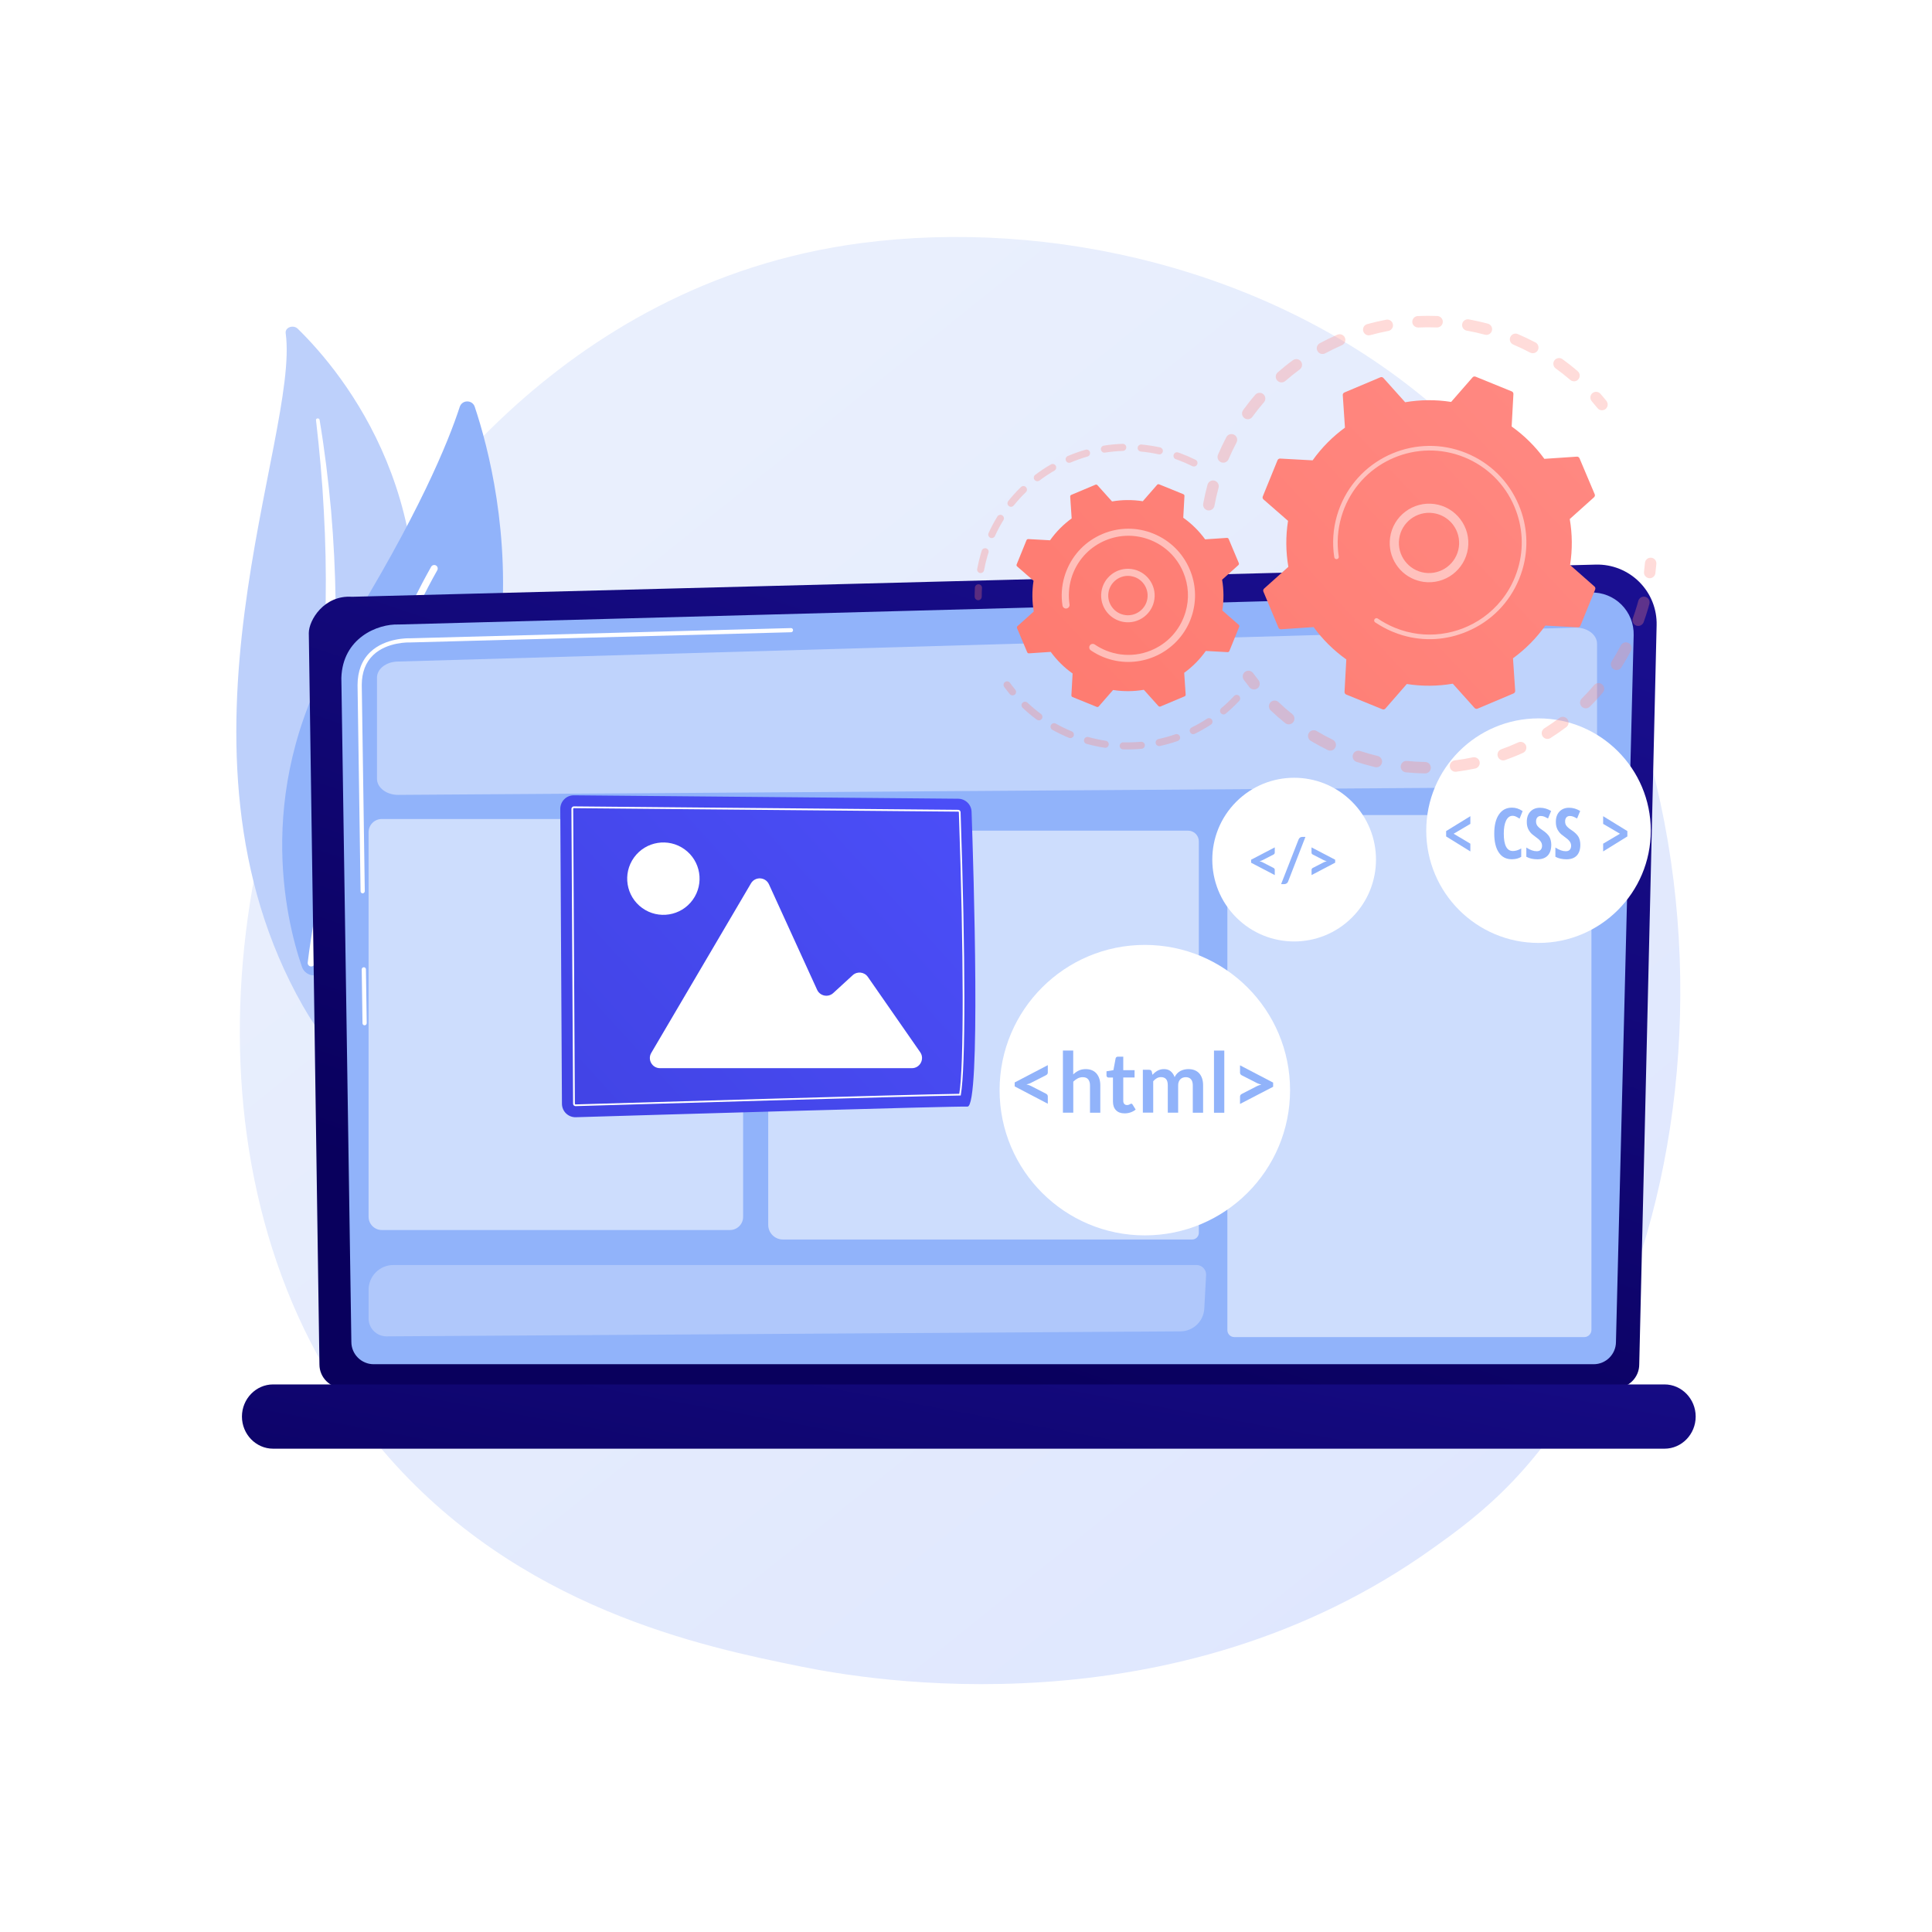 <?xml version="1.0" encoding="utf-8"?>
<!-- Generator: Adobe Illustrator 25.2.0, SVG Export Plug-In . SVG Version: 6.00 Build 0)  -->
<svg version="1.1" xmlns="http://www.w3.org/2000/svg" xmlns:xlink="http://www.w3.org/1999/xlink" x="0px" y="0px"
	 viewBox="0 0 3710 3710" style="enable-background:new 0 0 3710 3710;" xml:space="preserve">
<style type="text/css">
	.st0{fill:#FFFFFF;}
	.st1{fill:url(#SVGID_1_);}
	.st2{fill:#BDD0FB;}
	.st3{fill:#91B3FA;}
	.st4{fill:url(#SVGID_2_);}
	.st5{fill:url(#SVGID_3_);}
	.st6{opacity:0.42;fill:#FFFFFF;}
	.st7{opacity:0.55;fill:#FFFFFF;}
	.st8{opacity:0.28;fill:#FFFFFF;}
	.st9{fill:url(#SVGID_4_);}
	.st10{opacity:0.3;}
	.st11{fill:url(#SVGID_5_);}
	.st12{fill:url(#SVGID_6_);}
	.st13{fill:url(#SVGID_7_);}
	.st14{fill:url(#SVGID_8_);}
	.st15{fill:url(#SVGID_9_);}
	.st16{fill:url(#SVGID_10_);}
	.st17{opacity:0.5;fill:#FFFFFF;}
	.st18{fill:url(#SVGID_11_);}
	.st19{fill:url(#SVGID_12_);}
	.st20{fill:url(#SVGID_13_);}
	.st21{fill:url(#SVGID_14_);}
	.st22{fill:url(#SVGID_15_);}
</style>
<g id="Background">
	<g>
		<g>
			<rect class="st0" width="3710" height="3710"/>
		</g>
	</g>
</g>
<g id="Illustration">
	<g>
		<linearGradient id="SVGID_1_" gradientUnits="userSpaceOnUse" x1="3586.358" y1="4054.323" x2="1113.494" y2="983.182">
			<stop  offset="0" style="stop-color:#DAE3FE"/>
			<stop  offset="1" style="stop-color:#E9EFFD"/>
		</linearGradient>
		<path class="st1" d="M2906.1,2843.2c-56.8,59.8-110.5,98.4-153,128.8c-499.1,358.1-1089.7,253.7-1215.3,228.2
			c-185.4-37.6-543.6-110.4-802.7-415C343.2,2324.3,404.2,1598.3,708.2,1119c55.6-87.7,349.3-574.3,946.3-652.3
			c361.3-47.2,782.4,48,1087.4,303.5C3382.1,1306.5,3336.5,2390,2906.1,2843.2z"/>
		<g>
			<path class="st2" d="M548.6,639.9c-1.6-11.2,14.6-17.1,23.3-8.5c88.8,86.9,297.9,341.9,202.2,744.4
				C654,1880.8,760,2079.1,903,2207.4c0,0-206-73.3-321.1-275.2C299.5,1436.4,576.2,839.6,548.6,639.9z"/>
			<path class="st0" d="M606.8,806.6c6.7,58.1,12.1,116.2,15,174.4c3.3,58.2,4.5,116.3,3.6,174.4c-1.1,58.1-3.5,116.1-8.8,173.8
				c-4.9,57.8-12.7,115.2-20.8,172.9c-7.7,57.7-15.8,115.7-17.1,174.9c-1.3,59,5.5,119.3,24.8,177c4.8,14.4,10,28.8,16,42.7
				c5.8,14.1,12.3,28,19,41.8c13.7,27.5,29.5,54.4,47.5,80.1c36.2,51.4,81.2,98.3,131.8,139.1c5.3,4.3,13.6,4.1,18.4-0.4
				c4.7-4.4,4.4-11.4-0.6-15.7l0,0c-12-10.2-23.8-20.5-35.1-31.3c-5.7-5.3-11.2-10.8-16.8-16.2c-5.3-5.6-10.9-11-16.1-16.7
				c-21-22.5-40.2-46.3-57.3-71.1c-34.4-49.4-60.7-103.4-79.2-158.5c-8.9-27.6-15.5-55.8-19.5-84.1c-4-28.4-5.6-57-5.2-85.7
				c0.7-57.4,8.2-115,15.4-172.7c7.1-57.8,13.8-115.9,17.7-174.2c2-29.1,3.5-58.3,4.3-87.5c0.5-14.6,0.7-29.2,0.9-43.8
				c0.1-14.6,0-29.2-0.2-43.8c-0.8-58.5-3.7-116.9-8.7-175.3c-5.3-58.3-12.4-116.6-22.1-174.6c-0.3-1.7-2-2.8-4-2.6
				C607.9,803.6,606.6,805,606.8,806.6z"/>
		</g>
		<g>
			<g>
				<path class="st3" d="M618.8,1867c-13,11.4-33.3,5.9-39-10.4c-31-90-95.8-352.5,77.8-631.6c146.6-235.7,203.7-377.5,225.2-443.6
					c4.5-14,24.3-14.1,28.9-0.1C963.1,935.1,1088.2,1453.9,618.8,1867z"/>
				<path class="st0" d="M598.2,1855.9c-0.4,0-0.9,0-1.3,0c-3.7-0.4-6.4-3.7-6-7.4c0.5-4.2,47.9-423.2,237-760.1
					c1.8-3.2,5.9-4.4,9.2-2.6c3.2,1.8,4.4,5.9,2.6,9.2c-187.7,334.5-234.9,750.8-235.3,755C604,1853.1,601.4,1855.6,598.2,1855.9z"
					/>
			</g>
		</g>
		<g>
			<linearGradient id="SVGID_2_" gradientUnits="userSpaceOnUse" x1="1657.346" y1="2557.356" x2="2234.564" y2="825.697">
				<stop  offset="0" style="stop-color:#09005D"/>
				<stop  offset="1" style="stop-color:#1A0F91"/>
			</linearGradient>
			<path class="st4" d="M3147.8,2620.2c0,24.8-20.3,45.2-45.2,45.2h-2444c-24.9,0-45.2-20.3-45.2-45.2L593,1215.7
				c0-24.8,29.3-73.3,82.9-69.7l2388.5-61.8c31.2-0.8,61.3,11.2,83.4,33.2c22.1,22,34.2,52.1,33.4,83.3L3147.8,2620.2z"/>
			<path class="st3" d="M3103.1,2576.9c0,23.5-19.2,42.8-42.8,42.8H717.5c-23.5,0-42.8-19.2-42.8-42.8l-19.2-1275
				c2.3-76.7,69.5-104.3,110.3-102.7l2289.3-61.4c21.9-0.6,43.1,7.8,58.6,23.3c15.5,15.5,24,36.7,23.4,58.6L3103.1,2576.9z"/>
			<g>
				<path class="st0" d="M700.1,1968.9c-2.2,0-4-1.8-4-4l-1.5-103.4c0-2.2,1.7-4.1,4-4.1c2.2-0.1,4.1,1.7,4.1,4l1.5,103.4
					C704.1,1967,702.4,1968.9,700.1,1968.9C700.1,1968.9,700.1,1968.9,700.1,1968.9z"/>
				<path class="st0" d="M696.4,1715.5c-2.2,0-4-1.8-4-4l-5.8-396c0.1-26.6,8.3-47.9,24.4-63.3c29.2-28,74.8-26.6,76.8-26.5
					l731-19.6c2.2-0.2,4.1,1.7,4.1,3.9c0.1,2.2-1.7,4.1-3.9,4.1l-731.2,19.6c-2.1-0.1-44.4-1.4-71.2,24.3
					c-14.4,13.8-21.8,33.1-21.9,57.4l5.8,395.9C700.4,1713.6,698.6,1715.5,696.4,1715.5C696.4,1715.5,696.4,1715.5,696.4,1715.5z"/>
			</g>
			<linearGradient id="SVGID_3_" gradientUnits="userSpaceOnUse" x1="1755.403" y1="3294.489" x2="1967.445" y2="2135.091">
				<stop  offset="0" style="stop-color:#09005D"/>
				<stop  offset="1" style="stop-color:#1A0F91"/>
			</linearGradient>
			<path class="st5" d="M3196.4,2781.9h-2672c-32.9,0-59.8-27.8-59.8-61.7l0,0c0-33.9,26.9-61.7,59.8-61.7h2672
				c32.9,0,59.8,27.8,59.8,61.7l0,0C3256.2,2754.2,3229.3,2781.9,3196.4,2781.9z"/>
		</g>
		<g>
			<path class="st6" d="M3026.6,1511.1l-2261.8,15.3c-22.5,0.2-40.9-13.8-40.9-31v-194c0-16.7,17.2-30.3,39-31l2261.8-65.2
				c23-0.7,42.1,13.4,42.1,31v243.9C3066.8,1497.1,3048.9,1511,3026.6,1511.1z"/>
			<path class="st7" d="M2289.4,2380.2h-786c-15.6,0-28.2-12.6-28.2-28.2v-728.7c0-15.6,12.6-28.2,28.2-28.2h778.1
				c11.4,0,20.6,9.2,20.6,20.6v751.9C2302,2374.5,2296.3,2380.2,2289.4,2380.2z"/>
			<path class="st8" d="M2312.6,2512.8c-1.3,24.5-21.4,43.7-45.9,43.8l-1524.8,9.6c-18.9-0.2-34.1-15.5-34.1-34.4v-55
				c0-26.3,21.3-47.6,47.6-47.6h1542.3c10.1,0,18.4,8.2,18.4,18.4L2312.6,2512.8z"/>
			<path class="st7" d="M1401.7,2362H733.2c-14,0-25.4-11.4-25.4-25.4v-738.5c0-14,11.4-25.4,25.4-25.4h668.4
				c14,0,25.4,11.4,25.4,25.4v738.5C1427.1,2350.7,1415.7,2362,1401.7,2362z"/>
			<path class="st7" d="M3042.3,2567.6h-672c-7.4,0-13.4-6-13.4-13.4v-948.7c0-22.3,18.1-40.4,40.4-40.4H3046c5.5,0,10,4.5,10,10
				v978.9C3055.9,2561.4,3049.8,2567.6,3042.3,2567.6z"/>
		</g>
		<g>
			<g>
				<g>
					<linearGradient id="SVGID_4_" gradientUnits="userSpaceOnUse" x1="2104.007" y1="1255.146" x2="1002.453" y2="2255.64">
						<stop  offset="0" style="stop-color:#4F52FF"/>
						<stop  offset="1" style="stop-color:#4042E2"/>
					</linearGradient>
					<path class="st9" d="M1840.1,1533.8l-738-6.6c-14.5-0.1-26.2,11.6-26.2,26.1l3.2,566.3c0.1,14.6,12.1,26.2,26.7,25.8
						c133.4-4,725.8-21.5,752-20.4c25.8,1.1,11.8-453.8,7.9-566.1C1865.3,1545,1854,1534,1840.1,1533.8z"/>
					<path class="st0" d="M1105.2,2124.1c-2.6,0-4.7-2.1-4.7-4.6l-3.2-566.3c0-1.3,0.5-2.4,1.4-3.3c0.9-0.9,2-1.4,3.3-1.4l738,6.6
						c2.5,0,4.5,2,4.6,4.5c9.5,277.5,9.7,490.5,0.5,542.7l-0.2,1.4l-1.4,0C1745.2,2105.1,1211.3,2120.9,1105.2,2124.1l0.1,0
						L1105.2,2124.1z M1102,1551.9c-0.4,0-0.7,0.1-0.9,0.4c-0.3,0.3-0.4,0.5-0.4,0.9l3.2,566.3c0,0.7,0.6,1.3,1.3,1.3l0.1,1.7l0-1.7
						c105.5-3.1,635-18.9,736.8-20.4c9-54.2,8.7-265.7-0.8-540.6c0-0.7-0.6-1.2-1.3-1.2L1102,1551.9z"/>
				</g>
				<path class="st0" d="M1751.1,2051.2h-483.7c-15.1,0-24.4-16.4-16.8-29.3l191.5-325.6c8-13.6,28-12.5,34.5,1.8l92.5,202.6
					c5.5,12,21.1,15.2,30.9,6.3l37.4-34.3c8.7-8,22.4-6.4,29.1,3.2l100.6,144.7C1776,2033.5,1766.8,2051.2,1751.1,2051.2z"/>
				
					<ellipse transform="matrix(0.585 -0.811 0.811 0.585 -839.095 1733.805)" class="st0" cx="1273.9" cy="1686.5" rx="69.5" ry="69.5"/>
			</g>
		</g>
		<g>
			<circle class="st0" cx="2198.4" cy="2093.4" r="278.9"/>
			<g>
				<path class="st3" d="M1948.5,2078.6l63.6-33.2v14.1c0,1.1-0.3,2.1-0.8,2.9c-0.5,0.9-1.4,1.6-2.7,2.3l-29.2,14.9
					c-1.2,0.6-2.5,1.2-3.9,1.6c-1.4,0.5-2.8,0.9-4.4,1.2c1.6,0.4,3,0.8,4.4,1.2c1.4,0.5,2.7,1,3.9,1.6l29.2,15
					c1.2,0.6,2.1,1.4,2.7,2.3c0.5,0.9,0.8,1.9,0.8,2.9v14.1l-63.6-33.3V2078.6z"/>
				<path class="st3" d="M2041.1,2136.7v-119.4h19.8v45.9c3.2-3.1,6.7-5.5,10.6-7.4c3.9-1.9,8.4-2.8,13.6-2.8c4.5,0,8.5,0.8,12,2.3
					c3.5,1.5,6.4,3.7,8.7,6.4c2.3,2.8,4.1,6.1,5.3,9.9c1.2,3.8,1.8,8,1.8,12.7v52.5h-19.8v-52.5c0-5-1.2-8.9-3.5-11.7
					c-2.3-2.8-5.8-4.1-10.5-4.1c-3.4,0-6.6,0.8-9.6,2.3c-3,1.6-5.8,3.7-8.5,6.3v59.6H2041.1z"/>
				<path class="st3" d="M2159.5,2138c-7.1,0-12.6-2-16.5-6.1c-3.9-4-5.8-9.6-5.8-16.7v-46h-8.4c-1.1,0-2-0.3-2.8-1
					c-0.8-0.7-1.2-1.7-1.2-3.1v-7.9l13.3-2.2l4.2-22.5c0.2-1.1,0.7-1.9,1.5-2.5c0.8-0.6,1.8-0.9,2.9-0.9h10.3v25.9h21.7v14.1h-21.7
					v44.7c0,2.6,0.6,4.6,1.9,6s3,2.2,5.1,2.2c1.2,0,2.3-0.1,3.1-0.4c0.8-0.3,1.6-0.6,2.2-0.9c0.6-0.3,1.2-0.6,1.6-0.9
					c0.5-0.3,1-0.4,1.4-0.4c0.6,0,1.1,0.1,1.4,0.4c0.4,0.3,0.8,0.7,1.2,1.3l5.9,9.6c-2.9,2.4-6.2,4.2-10,5.5
					C2167.4,2137.4,2163.5,2138,2159.5,2138z"/>
				<path class="st3" d="M2194.6,2136.7v-82.4h12.1c2.6,0,4.3,1.2,5.1,3.6l1.3,6.1c1.4-1.6,3-3.1,4.5-4.4c1.6-1.3,3.3-2.5,5.1-3.5
					c1.8-1,3.7-1.7,5.8-2.3c2.1-0.6,4.3-0.8,6.8-0.8c5.2,0,9.5,1.4,12.8,4.2c3.3,2.8,5.9,6.5,7.5,11.2c1.3-2.7,2.9-5.1,4.8-7
					c1.9-2,4-3.5,6.3-4.8c2.3-1.2,4.8-2.1,7.4-2.7c2.6-0.6,5.2-0.9,7.8-0.9c4.6,0,8.6,0.7,12.1,2.1c3.5,1.4,6.5,3.4,8.9,6.1
					c2.4,2.7,4.2,5.9,5.5,9.8c1.3,3.9,1.9,8.3,1.9,13.3v52.5h-19.8v-52.5c0-5.2-1.2-9.2-3.5-11.8c-2.3-2.7-5.7-4-10.1-4
					c-2,0-3.9,0.4-5.7,1c-1.7,0.7-3.3,1.7-4.6,3c-1.3,1.3-2.3,3-3.1,4.9c-0.8,2-1.1,4.3-1.1,6.8v52.5h-19.9v-52.5
					c0-5.5-1.1-9.5-3.3-12c-2.2-2.5-5.5-3.8-9.8-3.8c-2.8,0-5.5,0.7-8,2.1c-2.5,1.4-4.8,3.4-6.9,5.8v60.3H2194.6z"/>
				<path class="st3" d="M2351,2017.4v119.4h-19.8v-119.4H2351z"/>
				<path class="st3" d="M2381.2,2119.9v-14.1c0-1.1,0.3-2,0.8-2.9c0.5-0.9,1.4-1.6,2.7-2.3l29.2-15c2.4-1.2,5.1-2.1,8.3-2.9
					c-1.6-0.4-3-0.8-4.4-1.2c-1.4-0.5-2.7-1-3.9-1.6l-29.2-14.9c-1.2-0.6-2.1-1.4-2.7-2.3c-0.5-0.9-0.8-1.9-0.8-2.9v-14.1l63.6,33.2
					v8L2381.2,2119.9z"/>
			</g>
		</g>
		<g>
			<circle class="st0" cx="2954.4" cy="1595.1" r="215.6"/>
			<g>
				<path class="st3" d="M2823.5,1635l-46.5-28.8v-10.3l46.5-28.6v14.8l-32.1,18.9l32.1,19.1V1635z"/>
				<path class="st3" d="M2904.4,1566.6c-5.1,0-9.2,3-12.2,9c-3,6-4.5,14.4-4.5,25.1c0,22.3,5.8,33.5,17.5,33.5
					c5.1,0,10.4-1.6,16-4.9v16c-4.7,3.1-10.7,4.7-18.1,4.7c-10.9,0-19.2-4.3-25-13c-5.8-8.6-8.7-20.8-8.7-36.4c0-15.7,3-27.9,9-36.6
					c6-8.8,14.3-13.1,25-13.1c3.5,0,6.9,0.5,10.1,1.5c3.2,1,6.7,2.7,10.4,5.1l-5.9,14.6c-2-1.4-4.1-2.6-6.3-3.7
					C2909.5,1567.2,2907.1,1566.6,2904.4,1566.6z"/>
				<path class="st3" d="M2978.9,1622.2c0,9-2.3,15.9-6.8,20.7c-4.6,4.8-11.1,7.2-19.7,7.2c-8.4,0-15.5-1.6-21.4-4.9v-17.7
					c7.2,4.7,13.8,7.1,19.9,7.1c3.4,0,6-0.9,7.7-2.8c1.7-1.9,2.6-4.5,2.6-7.7c0-3.2-1-6.1-3.1-8.8c-2.1-2.7-5.5-5.6-10.2-8.9
					c-4.1-2.9-7.3-5.6-9.4-8.2c-2.1-2.6-3.8-5.6-4.9-8.8c-1.2-3.3-1.7-7-1.7-11.3c0-8.3,2.3-14.8,6.9-19.7
					c4.6-4.8,10.8-7.3,18.5-7.3c7.4,0,14.5,2.1,21.3,6.2l-5.9,14.4c-2.1-1.2-4.3-2.3-6.6-3.3c-2.3-1-4.8-1.5-7.4-1.5
					c-2.9,0-5.1,1-6.7,2.9c-1.6,1.9-2.3,4.5-2.3,7.8c0,3.3,0.9,6.1,2.8,8.5c1.9,2.4,5.1,5.2,9.8,8.2c6.3,4.2,10.7,8.5,13.2,12.9
					C2977.7,1611.5,2978.9,1616.6,2978.9,1622.2z"/>
				<path class="st3" d="M3034.7,1622.2c0,9-2.3,15.9-6.8,20.7c-4.6,4.8-11.1,7.2-19.7,7.2c-8.4,0-15.5-1.6-21.4-4.9v-17.7
					c7.2,4.7,13.8,7.1,19.9,7.1c3.4,0,6-0.9,7.7-2.8c1.7-1.9,2.6-4.5,2.6-7.7c0-3.2-1-6.1-3.1-8.8c-2.1-2.7-5.5-5.6-10.2-8.9
					c-4.1-2.9-7.3-5.6-9.4-8.2c-2.1-2.6-3.8-5.6-4.9-8.8c-1.2-3.3-1.7-7-1.7-11.3c0-8.3,2.3-14.8,6.9-19.7
					c4.6-4.8,10.8-7.3,18.5-7.3c7.4,0,14.5,2.1,21.3,6.2l-5.9,14.4c-2.1-1.2-4.3-2.3-6.6-3.3c-2.3-1-4.8-1.5-7.4-1.5
					c-2.9,0-5.1,1-6.7,2.9c-1.6,1.9-2.3,4.5-2.3,7.8c0,3.3,0.9,6.1,2.8,8.5c1.9,2.4,5.1,5.2,9.8,8.2c6.3,4.2,10.7,8.5,13.2,12.9
					C3033.5,1611.5,3034.7,1616.6,3034.7,1622.2z"/>
				<path class="st3" d="M3078.5,1620.1l32.3-19.1l-32.3-18.9v-14.8l46.5,28.6v10.3l-46.5,28.8V1620.1z"/>
			</g>
		</g>
		<g>
			
				<ellipse transform="matrix(0.707 -0.707 0.707 0.707 -439.162 2241.04)" class="st0" cx="2485.6" cy="1650.6" rx="157.2" ry="157.2"/>
			<g>
				<path class="st3" d="M2402.5,1650.9l45.4-23.7v10.1c0,0.8-0.2,1.5-0.6,2.1c-0.4,0.6-1,1.2-1.9,1.6l-20.8,10.7
					c-0.9,0.5-1.8,0.9-2.8,1.2c-1,0.3-2,0.6-3.1,0.9c1.1,0.3,2.2,0.6,3.1,0.9c1,0.3,1.9,0.7,2.8,1.2l20.8,10.7
					c0.9,0.5,1.5,1,1.9,1.6c0.4,0.6,0.6,1.3,0.6,2.1v10.1l-45.4-23.7V1650.9z"/>
				<path class="st3" d="M2473.6,1692.6c-0.3,0.9-0.8,1.6-1.3,2.3c-0.5,0.6-1.1,1.2-1.8,1.6c-0.7,0.4-1.4,0.8-2.2,1
					c-0.8,0.2-1.5,0.3-2.2,0.3h-6l33.5-85.7c0.6-1.6,1.6-2.8,2.8-3.7c1.2-0.9,2.7-1.3,4.4-1.3h6L2473.6,1692.6z"/>
				<path class="st3" d="M2518.6,1680.4v-10.1c0-0.8,0.2-1.5,0.6-2.1c0.4-0.6,1-1.2,1.9-1.6l20.8-10.7c1.7-0.8,3.6-1.5,5.9-2.1
					c-1.1-0.3-2.2-0.6-3.1-0.9c-1-0.3-1.9-0.7-2.8-1.2L2521,1641c-0.9-0.5-1.5-1-1.9-1.6c-0.4-0.6-0.6-1.3-0.6-2.1v-10.1l45.4,23.7
					v5.7L2518.6,1680.4z"/>
			</g>
		</g>
		<g>
			<g>
				<g class="st10">
					<linearGradient id="SVGID_5_" gradientUnits="userSpaceOnUse" x1="3424.71" y1="86.606" x2="1383.19" y2="1986.633">
						<stop  offset="0" style="stop-color:#FF928E"/>
						<stop  offset="1" style="stop-color:#FE7062"/>
					</linearGradient>
					<path class="st11" d="M2318.2,979.8c-5.3-1.6-8.7-6.9-7.7-12.5c2.2-12.2,5-24.5,8.3-36.6c1.6-5.9,7.6-9.3,13.5-7.7
						c0.1,0,0.1,0,0.2,0.1c5.7,1.7,9.1,7.7,7.5,13.4c-3.1,11.4-5.8,23.1-7.9,34.7c-1.1,6-6.8,9.9-12.8,8.8
						C2319,980,2318.6,979.9,2318.2,979.8z M2345.9,888c-0.4-0.1-0.8-0.3-1.2-0.4c-5.6-2.4-8.2-8.8-5.8-14.4
						c4.9-11.5,10.3-22.9,16.1-33.8c2.8-5.4,9.5-7.4,14.9-4.6c5.4,2.8,7.4,9.5,4.6,14.9c-5.5,10.4-10.7,21.2-15.3,32.1
						C2356.9,887,2351.2,889.6,2345.9,888z M2393,804.6c-1.2-0.3-2.3-0.9-3.4-1.7c-4.9-3.6-6-10.4-2.4-15.4
						c7.3-10.1,15.1-20,23.3-29.4c4-4.6,10.9-5.1,15.5-1.1c4.6,4,5.1,10.9,1.1,15.5c-7.7,8.9-15.2,18.3-22.1,27.9
						C2402.2,804.4,2397.4,805.9,2393,804.6z M2457.7,733.9c-1.9-0.6-3.7-1.7-5.2-3.3c-4-4.6-3.5-11.5,1-15.5
						c9.4-8.2,19.2-16.1,29.3-23.4c4.9-3.6,11.8-2.5,15.4,2.4c3.6,4.9,2.5,11.8-2.4,15.4c-9.5,7-18.9,14.5-27.8,22.3
						C2465.1,734.2,2461.2,734.9,2457.7,733.9z M2536.5,679.3c-2.7-0.8-5.1-2.6-6.6-5.3c-2.9-5.3-0.9-12,4.5-14.9
						c10.9-5.9,22.3-11.4,33.7-16.4c5.6-2.4,12.1,0.1,14.5,5.7c2.4,5.6-0.1,12-5.7,14.5c-10.9,4.7-21.7,10-32.1,15.6
						C2542.1,679.9,2539.1,680.1,2536.5,679.3z M2625.3,643.5c-3.5-1-6.5-3.8-7.5-7.6c-1.6-5.9,1.8-11.9,7.7-13.5
						c12-3.3,24.3-6.2,36.5-8.5c6-1.1,11.7,2.8,12.8,8.8c1.1,6-2.8,11.7-8.8,12.8c-11.6,2.2-23.3,4.9-34.7,8.1
						C2629.3,644.1,2627.2,644.1,2625.3,643.5z M3019.5,731.8c-1.5-0.4-2.9-1.2-4.1-2.2c-8.9-7.7-18.4-15.2-28-22.1
						c-4.9-3.6-6-10.4-2.5-15.4c3.6-4.9,10.4-6,15.4-2.5c10.1,7.3,20,15.1,29.4,23.3c4.6,4,5.1,10.9,1.1,15.5
						C3028,731.8,3023.5,733,3019.5,731.8z M2719.9,628.4c-4.4-1.3-7.7-5.2-7.9-10c-0.3-6.1,4.4-11.2,10.5-11.5
						c12.4-0.6,25.1-0.6,37.5-0.1c6.1,0.3,10.8,5.3,10.6,11.4c-0.2,6.1-5.4,10.8-11.4,10.6c-11.8-0.5-23.8-0.4-35.6,0.1
						C2722.2,628.8,2721,628.7,2719.9,628.4z M2940.3,677.8c-0.7-0.2-1.4-0.5-2.1-0.8c-10.5-5.5-21.3-10.7-32.2-15.3
						c-5.6-2.4-8.2-8.8-5.8-14.4c2.4-5.6,8.8-8.2,14.4-5.8c11.5,4.9,22.9,10.3,33.9,16.1c5.4,2.8,7.4,9.5,4.6,14.9
						C2950.7,677.1,2945.2,679.3,2940.3,677.8z M2815.5,634.7c-5.3-1.6-8.7-6.9-7.7-12.5c1.1-6,6.8-9.9,12.8-8.9
						c12.2,2.2,24.5,5,36.6,8.2c0.1,0,0.2,0,0.2,0.1c5.7,1.7,9.1,7.6,7.5,13.4c-1.6,5.9-7.6,9.3-13.5,7.7
						c-11.4-3.1-23.1-5.7-34.8-7.8C2816.2,634.9,2815.8,634.8,2815.5,634.7z"/>
					<linearGradient id="SVGID_6_" gradientUnits="userSpaceOnUse" x1="3601.209" y1="276.244" x2="1559.691" y2="2176.27">
						<stop  offset="0" style="stop-color:#FF928E"/>
						<stop  offset="1" style="stop-color:#FE7062"/>
					</linearGradient>
					<path class="st12" d="M3073.2,787.4c-2.1-0.6-4-1.8-5.5-3.7c-3.6-4.4-7.3-8.8-11-13.1c-4-4.6-3.5-11.5,1-15.5
						c4.6-4,11.5-3.5,15.5,1c4,4.5,7.9,9.2,11.6,13.8c3.8,4.7,3.1,11.7-1.7,15.5C3080.3,787.7,3076.5,788.3,3073.2,787.4z"/>
				</g>
				<g class="st10">
					<linearGradient id="SVGID_7_" gradientUnits="userSpaceOnUse" x1="3806.663" y1="497" x2="1765.145" y2="2397.026">
						<stop  offset="0" style="stop-color:#FF928E"/>
						<stop  offset="1" style="stop-color:#FE7062"/>
					</linearGradient>
					<path class="st13" d="M3164.8,1109.9c-5.1-1.5-8.5-6.5-7.8-11.9c0.7-5.6,1.3-11.4,1.8-17c0.5-6.1,5.8-10.5,11.9-10
						c6.1,0.5,10.5,5.8,10,11.9c-0.5,6-1.2,12-1.9,17.9c-0.8,6-6.3,10.3-12.3,9.5C3165.9,1110.2,3165.3,1110.1,3164.8,1109.9z"/>
					<linearGradient id="SVGID_8_" gradientUnits="userSpaceOnUse" x1="3741.351" y1="426.82" x2="1699.831" y2="2326.848">
						<stop  offset="0" style="stop-color:#FF928E"/>
						<stop  offset="1" style="stop-color:#FE7062"/>
					</linearGradient>
					<path class="st14" d="M2619.6,1467.5c-4.9-1.4-9.7-2.9-14.6-4.5c-5.8-1.9-8.9-8.1-7-13.9c1.9-5.8,8.2-8.9,13.9-7
						c11.2,3.7,22.5,6.9,33.7,9.6c5.9,1.4,9.5,7.4,8.1,13.3c-1.4,5.9-7.4,9.5-13.3,8.1C2633.6,1471.4,2626.6,1469.5,2619.6,1467.5z
						 M2551.3,1441c-0.6-0.2-1.2-0.4-1.7-0.7c-11-5.4-21.9-11.3-32.5-17.6c-5.2-3.1-6.9-9.9-3.8-15.1c3.1-5.2,9.9-6.9,15.1-3.8
						c10,6,20.4,11.6,30.8,16.7c5.5,2.7,7.7,9.3,5.1,14.7C2561.9,1440.2,2556.4,1442.5,2551.3,1441z M2697.6,1482.7
						c-5-1.5-8.4-6.3-7.8-11.6c0.6-6,6-10.5,12-9.9c11.6,1.2,23.3,1.8,35,2c6.1,0.1,10.9,5.1,10.8,11.2c-0.1,6.1-5.1,10.9-11.2,10.8
						c-12.3-0.2-24.7-0.9-36.8-2.1C2699,1483,2698.3,1482.9,2697.6,1482.7z M2471.7,1390.5c-1.3-0.4-2.6-1.1-3.8-2
						c-9.6-7.7-18.9-15.8-27.8-24.3c-4.4-4.2-4.6-11.1-0.4-15.5c4.2-4.4,11.1-4.6,15.5-0.4c8.4,8,17.3,15.8,26.4,23.1
						c4.7,3.8,5.5,10.7,1.7,15.5C2480.5,1390.4,2475.8,1391.7,2471.7,1390.5z M2791.9,1481.6c-4.1-1.2-7.3-4.7-7.8-9.2
						c-0.7-6,3.5-11.5,9.6-12.3c11.5-1.4,23.2-3.4,34.6-5.8c5.9-1.2,11.8,2.6,13,8.5c1.2,5.9-2.6,11.8-8.5,13
						c-12,2.5-24.3,4.6-36.4,6.1C2794.8,1482.1,2793.3,1482,2791.9,1481.6z M2883.6,1459.8c-3.3-1-6-3.4-7.3-6.9
						c-2-5.7,0.9-12,6.7-14.1c11-3.9,21.9-8.3,32.5-13.2c5.5-2.5,12-0.1,14.6,5.5c2.5,5.5,0.1,12.1-5.5,14.6
						c-11.1,5.1-22.7,9.7-34.2,13.8C2888.1,1460.4,2885.7,1460.4,2883.6,1459.8z M2968.4,1418.5c-2.5-0.7-4.7-2.3-6.2-4.7
						c-3.2-5.1-1.7-11.9,3.4-15.2c9.9-6.2,19.6-12.9,28.9-19.9c4.8-3.7,11.7-2.7,15.4,2.2c3.7,4.9,2.7,11.7-2.2,15.4
						c-9.8,7.4-20,14.4-30.4,21C2974.6,1419.1,2971.3,1419.4,2968.4,1418.5z M3042.1,1359.8c-1.7-0.5-3.3-1.4-4.7-2.8
						c-4.3-4.3-4.3-11.3,0-15.6c8.3-8.2,16.3-16.9,23.8-25.8c3.9-4.6,10.9-5.2,15.5-1.3c4.6,3.9,5.2,10.9,1.3,15.5
						c-7.9,9.3-16.3,18.5-25,27.1C3050,1360,3045.9,1360.9,3042.1,1359.8z M3101.2,1286.3c-1-0.3-1.9-0.7-2.8-1.3
						c-5.1-3.3-6.6-10.1-3.4-15.2c6.2-9.8,12.1-20,17.5-30.4c2.8-5.4,9.5-7.5,14.8-4.7c5.4,2.8,7.5,9.5,4.7,14.8
						c-5.7,10.9-11.9,21.6-18.4,32C3110.9,1285.8,3105.8,1287.6,3101.2,1286.3z M3142.7,1201.6c-0.2-0.1-0.4-0.1-0.6-0.2
						c-5.7-2.1-8.7-8.4-6.6-14.1c2.9-8.1,5.6-16.3,8-24.5c0.9-3,1.7-6,2.5-8.9c1.6-5.9,7.6-9.3,13.5-7.8c6,1.5,9.3,7.6,7.8,13.5
						c-0.8,3.1-1.7,6.3-2.6,9.4c-2.5,8.6-5.4,17.3-8.4,25.8C3154.1,1200.3,3148.2,1203.2,3142.7,1201.6z"/>
					<linearGradient id="SVGID_9_" gradientUnits="userSpaceOnUse" x1="3558.447" y1="230.301" x2="1516.93" y2="2130.326">
						<stop  offset="0" style="stop-color:#FF928E"/>
						<stop  offset="1" style="stop-color:#FE7062"/>
					</linearGradient>
					<path class="st15" d="M2404.9,1323.5c-2.1-0.6-4-1.9-5.5-3.7c-3.7-4.7-7.4-9.5-10.9-14.3c-3.6-4.9-2.5-11.8,2.4-15.4
						c4.9-3.6,11.8-2.5,15.4,2.4c3.4,4.6,6.9,9.2,10.4,13.6c3.8,4.7,3,11.7-1.7,15.5C2411.9,1323.9,2408.2,1324.5,2404.9,1323.5z"/>
				</g>
				<g>
					<linearGradient id="SVGID_10_" gradientUnits="userSpaceOnUse" x1="3585.566" y1="259.434" x2="1544.049" y2="2159.459">
						<stop  offset="0" style="stop-color:#FF928E"/>
						<stop  offset="1" style="stop-color:#FE7062"/>
					</linearGradient>
					<path class="st16" d="M2455,1205.3c0.9,2,2.9,3.3,5.1,3.1l62.4-4.2c17.2,23.6,38.3,44.7,62.8,62.1l-3.4,62.4
						c-0.1,2.2,1.2,4.2,3.2,5l69.5,28.3c2,0.8,4.4,0.3,5.8-1.4l41.1-47.1c29.7,4.7,59.5,4.3,88.3-0.6l41.8,46.6
						c1.5,1.6,3.8,2.2,5.8,1.3l69.1-29.2c2-0.9,3.3-2.9,3.1-5.1l-4.2-62.4c23.6-17.2,44.7-38.3,62.1-62.8l62.4,3.4
						c2.2,0.1,4.2-1.2,5-3.2l28.3-69.5c0.8-2,0.3-4.4-1.4-5.8L3015,1085c4.7-29.7,4.3-59.5-0.6-88.3l46.6-41.8
						c1.6-1.5,2.2-3.8,1.3-5.8l-29.2-69.1c-0.9-2-2.9-3.3-5.1-3.1l-62.4,4.2c-17.2-23.6-38.3-44.7-62.8-62.1l3.4-62.4
						c0.1-2.2-1.2-4.2-3.2-5l-69.5-28.3c-2-0.8-4.4-0.3-5.8,1.4l-41.1,47.1c-29.7-4.7-59.5-4.3-88.3,0.6l-41.8-46.6
						c-1.5-1.6-3.8-2.2-5.8-1.3l-69.1,29.2c-2,0.9-3.3,2.9-3.1,5.1l4.2,62.4c-23.6,17.2-44.7,38.3-62.1,62.8l-62.4-3.4
						c-2.2-0.1-4.2,1.2-5,3.2l-28.3,69.5c-0.8,2-0.3,4.4,1.4,5.8l47.1,41.1c-4.7,29.7-4.3,59.5,0.6,88.3l-46.6,41.8
						c-1.6,1.5-2.2,3.8-1.3,5.8L2455,1205.3z"/>
					<path class="st17" d="M2722.8,1115c-35.3-10.3-58.7-45.3-53.4-82.8c5.8-41.2,44-70,85.2-64.3c20,2.8,37.6,13.2,49.8,29.3
						c12.1,16.1,17.3,35.9,14.5,55.9c-5.8,41.2-44,70-85.2,64.3C2729.9,1116.8,2726.3,1116,2722.8,1115z M2760.5,987.1
						c-2.7-0.8-5.5-1.4-8.4-1.8c-31.6-4.4-60.9,17.7-65.3,49.3c-4.4,31.6,17.7,60.9,49.3,65.3c31.6,4.4,60.9-17.7,65.3-49.3
						c2.1-15.3-1.8-30.5-11.1-42.9C2782.7,997.7,2772.3,990.6,2760.5,987.1z"/>
					<path class="st17" d="M2693.6,1220c-6.1-1.8-12.1-3.9-18-6.3l0,0c-1.9-0.8-3.7-1.5-5.6-2.4c-9.1-4-17.8-8.8-26.1-14.2
						c-0.1-0.1-0.2-0.1-0.3-0.2c-0.3-0.2-0.6-0.4-1-0.6c-0.6-0.4-1.2-0.8-1.9-1.2c-1.6-1.1-2.3-3.1-1.7-4.9c0.1-0.4,0.3-0.9,0.6-1.2
						c1.4-2,4.1-2.5,6.1-1.2c10.3,7,21.5,13,33.2,17.8c58,23.6,121.4,14,169-19.8c26.5-18.8,48.1-45.1,61.2-77.4
						c2.3-5.7,4.3-11.4,6-17.2c11.4-38.9,9.1-80.2-6.9-118.1c-18.3-43.5-52.5-77.2-96.2-95c-90.3-36.7-193.5,6.9-230.2,97.1
						c-2.3,5.6-4.2,11.2-5.9,17c-7.3,24.8-9,51-5.1,76.5c0.1,0.7,0.1,1.3-0.1,1.9c-0.5,1.6-1.8,2.8-3.5,3.1c-2.4,0.4-4.7-1.3-5-3.7
						c-4.2-26.9-2.3-54.3,5.3-80.3c1.8-6,3.8-12,6.2-17.8c38.5-94.8,147-140.5,241.7-102c45.9,18.7,81.8,54.1,101,99.7
						c16.8,39.7,19.2,83.1,7.2,123.9c-1.8,6.1-3.9,12.1-6.3,18c-18.7,45.9-54.1,81.8-99.7,101
						C2777.8,1229.5,2734.5,1232,2693.6,1220z"/>
				</g>
			</g>
			<g>
				<g class="st10">
					<linearGradient id="SVGID_11_" gradientUnits="userSpaceOnUse" x1="3231.114" y1="-121.414" x2="1189.593" y2="1778.614">
						<stop  offset="0" style="stop-color:#FF928E"/>
						<stop  offset="1" style="stop-color:#FE7062"/>
					</linearGradient>
					<path class="st18" d="M1876.5,1152.3c-2.8-0.8-4.9-3.4-4.9-6.5c0-5.8,0.2-11.6,0.5-17.4c0.2-3.7,3.4-6.6,7.2-6.4
						c3.8,0.2,6.6,3.4,6.4,7.2c-0.3,5.5-0.5,11.1-0.5,16.6c0,3.7-3,6.8-6.8,6.8C1877.7,1152.6,1877.1,1152.5,1876.5,1152.3z"/>
					<linearGradient id="SVGID_12_" gradientUnits="userSpaceOnUse" x1="3236.265" y1="-115.878" x2="1194.747" y2="1784.147">
						<stop  offset="0" style="stop-color:#FF928E"/>
						<stop  offset="1" style="stop-color:#FE7062"/>
					</linearGradient>
					<path class="st19" d="M1881.3,1100.3c-3.3-1-5.4-4.3-4.8-7.8c1.8-9.8,4.1-19.5,6.9-29.1c0.6-2,1.2-4,1.8-6
						c1.1-3.6,5.1-5.4,8.5-4.4c3.6,1.1,5.6,4.9,4.4,8.5c-0.6,1.9-1.2,3.8-1.8,5.7c-2.7,9.1-4.9,18.4-6.6,27.7
						c-0.7,3.7-4.2,6.1-7.9,5.4C1881.7,1100.4,1881.5,1100.3,1881.3,1100.3z M1902.6,1033c-0.3-0.1-0.6-0.2-0.9-0.3
						c-3.4-1.6-4.9-5.6-3.4-9c5-11,10.7-21.7,17-31.9c2-3.2,6.2-4.2,9.3-2.2c3.2,2,4.2,6.1,2.2,9.3c-6,9.8-11.5,20-16.2,30.4
						C1909.2,1032.4,1905.7,1034,1902.6,1033z M1939.5,972.9c-0.8-0.2-1.6-0.6-2.3-1.2c-2.9-2.3-3.4-6.6-1-9.6
						c7.5-9.4,15.7-18.4,24.3-26.8c2.7-2.6,7-2.6,9.6,0.1c2.6,2.7,2.6,7-0.1,9.6c-8.2,8-16,16.6-23.2,25.5
						C1944.9,972.9,1942.1,973.7,1939.5,972.9z M1990.1,923.8c-1.3-0.4-2.6-1.2-3.5-2.4c-2.3-3-1.7-7.3,1.3-9.5
						c9.6-7.3,19.7-14,30.1-20c3.2-1.9,7.4-0.8,9.3,2.5c1.9,3.2,0.8,7.4-2.5,9.3c-9.9,5.7-19.6,12.1-28.7,19.1
						C1994.3,924,1992.1,924.4,1990.1,923.8z M2051.2,888.5c-1.9-0.6-3.5-1.9-4.3-3.9c-1.5-3.5,0.1-7.4,3.6-8.9
						c11.1-4.7,22.5-8.8,34.1-12.1c3.6-1,7.4,1,8.4,4.7c1,3.6-1.1,7.4-4.7,8.4c-11,3.2-21.9,7-32.5,11.5
						C2054.2,888.8,2052.6,888.9,2051.2,888.5z M2118.9,869c-2.4-0.7-4.4-2.8-4.8-5.5c-0.6-3.7,1.9-7.2,5.7-7.8
						c11.9-1.9,24-3,36-3.4c3.8-0.1,6.9,2.8,7,6.6c0.1,3.7-2.8,6.9-6.6,7c-11.4,0.4-23,1.5-34.3,3.2
						C2120.9,869.4,2119.9,869.3,2118.9,869z M2189.4,866.8c-3.1-0.9-5.2-3.9-4.8-7.1c0.3-3.7,3.7-6.5,7.4-6.1
						c11.9,1.1,24,3,35.7,5.5c3.7,0.9,6,4.4,5.2,8.1c-0.8,3.7-4.4,6-8.1,5.2c-11.2-2.5-22.7-4.2-34.1-5.3
						C2190.2,867,2189.8,866.9,2189.4,866.8z M2290.8,895.6c-0.4-0.1-0.8-0.3-1.1-0.4c-8.9-4.4-18.1-8.4-27.5-11.9
						c-1.4-0.5-2.8-1-4.2-1.5c-3.5-1.2-5.4-5.1-4.2-8.7c1.2-3.6,5.2-5.5,8.7-4.2c1.5,0.5,3,1.1,4.5,1.6c9.8,3.6,19.5,7.8,28.8,12.4
						c3.4,1.7,4.7,5.7,3.1,9.1C2297.3,895.1,2293.9,896.5,2290.8,895.6z"/>
				</g>
				<g class="st10">
					<linearGradient id="SVGID_13_" gradientUnits="userSpaceOnUse" x1="3472.224" y1="137.652" x2="1430.706" y2="2037.678">
						<stop  offset="0" style="stop-color:#FF928E"/>
						<stop  offset="1" style="stop-color:#FE7062"/>
					</linearGradient>
					<path class="st20" d="M2086.4,1428.4c-3.6-1-5.6-4.8-4.6-8.3c1-3.6,4.8-5.7,8.4-4.7c10.9,3,22,5.4,33.2,7.1
						c3.7,0.6,6.3,4,5.7,7.7c-0.6,3.7-4,6.3-7.7,5.7C2109.6,1434.1,2097.9,1431.6,2086.4,1428.4
						C2086.4,1428.4,2086.4,1428.4,2086.4,1428.4z M2053.5,1417.1c-0.2-0.1-0.5-0.2-0.7-0.2c-10.9-4.5-21.7-9.7-32-15.5
						c-3.3-1.8-4.4-6-2.6-9.2c1.8-3.3,6-4.4,9.3-2.6c9.8,5.5,20.1,10.5,30.5,14.8c3.5,1.4,5.1,5.4,3.7,8.9
						C2060.4,1416.4,2056.8,1418,2053.5,1417.1z M2155,1438.8c-2.9-0.8-5-3.6-4.9-6.7c0.1-3.7,3.2-6.7,7-6.6
						c11.3,0.3,22.7-0.1,33.9-1.1c3.7-0.3,7,2.4,7.4,6.1c0.4,3.7-2.4,7-6.1,7.4c-11.8,1.1-23.7,1.5-35.6,1.1
						C2156.1,1439.1,2155.5,1439,2155,1438.8z M1993.1,1383c-0.7-0.2-1.5-0.6-2.1-1c-9.5-7-18.7-14.7-27.3-22.8
						c-2.7-2.6-2.8-6.9-0.3-9.6c2.6-2.7,6.9-2.8,9.6-0.3c8.2,7.7,17,15.1,26,21.8c3,2.2,3.7,6.5,1.4,9.5
						C1998.7,1382.9,1995.7,1383.8,1993.1,1383z M2224,1432.4c-2.3-0.7-4.2-2.6-4.7-5.1c-0.8-3.7,1.5-7.3,5.2-8.1
						c11-2.4,22-5.5,32.6-9.2c3.5-1.2,7.4,0.6,8.7,4.2c1.2,3.5-0.6,7.4-4.2,8.7c-11.2,3.9-22.7,7.1-34.2,9.7
						C2226.2,1432.7,2225.1,1432.7,2224,1432.4z M2289.5,1409.5c-1.8-0.5-3.3-1.7-4.2-3.5c-1.7-3.4-0.3-7.4,3.1-9.1
						c10.1-5,20.1-10.6,29.5-16.8c3.1-2,7.4-1.2,9.4,2c2,3.1,1.2,7.3-2,9.4c-9.9,6.4-20.3,12.4-30.9,17.6
						C2292.8,1409.9,2291.1,1410,2289.5,1409.5z M2347.7,1371.7c-1.2-0.4-2.4-1.1-3.3-2.2c-2.4-2.9-2-7.2,0.8-9.6
						c8.7-7.3,16.9-15.1,24.6-23.4c2.6-2.7,6.9-2.9,9.6-0.3c2.7,2.6,2.9,6.9,0.3,9.6c-8.1,8.6-16.7,16.9-25.8,24.5
						C2352.1,1371.9,2349.8,1372.3,2347.7,1371.7z"/>
					<linearGradient id="SVGID_14_" gradientUnits="userSpaceOnUse" x1="3351.217" y1="7.639" x2="1309.701" y2="1907.663">
						<stop  offset="0" style="stop-color:#FF928E"/>
						<stop  offset="1" style="stop-color:#FE7062"/>
					</linearGradient>
					<path class="st21" d="M1942.4,1335.1c-1.3-0.4-2.4-1.1-3.3-2.2c-3.7-4.5-7.3-9.1-10.7-13.7c-2.2-3-1.6-7.3,1.5-9.5
						c3-2.2,7.3-1.6,9.5,1.5c3.2,4.4,6.6,8.8,10.2,13.1c2.4,2.9,2,7.2-0.9,9.6C1946.8,1335.3,1944.5,1335.7,1942.4,1335.1z"/>
				</g>
				<g>
					<linearGradient id="SVGID_15_" gradientUnits="userSpaceOnUse" x1="3367.595" y1="25.23" x2="1326.078" y2="1925.255">
						<stop  offset="0" style="stop-color:#FF928E"/>
						<stop  offset="1" style="stop-color:#FE7062"/>
					</linearGradient>
					<path class="st22" d="M1972.5,1252.5c0.6,1.4,1.9,2.2,3.4,2.1l41.8-2.8c11.5,15.8,25.6,29.9,42,41.5l-2.3,41.8
						c-0.1,1.5,0.8,2.8,2.1,3.4l46.5,18.9c1.4,0.6,2.9,0.2,3.9-0.9l27.5-31.5c19.9,3.1,39.8,2.9,59.1-0.4l28,31.2
						c1,1.1,2.5,1.4,3.9,0.9l46.3-19.5c1.4-0.6,2.2-1.9,2.1-3.4l-2.8-41.8c15.8-11.5,29.9-25.6,41.5-42l41.8,2.3
						c1.5,0.1,2.8-0.8,3.4-2.1l18.9-46.5c0.6-1.4,0.2-2.9-0.9-3.9l-31.5-27.5c3.1-19.9,2.9-39.8-0.4-59.1l31.2-28
						c1.1-1,1.4-2.5,0.9-3.9l-19.5-46.3c-0.6-1.4-1.9-2.2-3.4-2.1l-41.8,2.8c-11.5-15.8-25.6-29.9-42-41.5l2.3-41.8
						c0.1-1.5-0.8-2.8-2.1-3.4l-46.5-18.9c-1.4-0.6-2.9-0.2-3.9,0.9l-27.5,31.5c-19.9-3.1-39.8-2.9-59.1,0.4l-28-31.2
						c-1-1.1-2.5-1.4-3.9-0.9l-46.3,19.5c-1.4,0.6-2.2,1.9-2.1,3.4l2.8,41.8c-15.8,11.5-29.9,25.6-41.5,42l-41.8-2.3
						c-1.5-0.1-2.8,0.8-3.4,2.1l-18.9,46.5c-0.6,1.4-0.2,2.9,0.9,3.9l31.5,27.5c-3.1,19.9-2.9,39.8,0.4,59.1l-31.2,28
						c-1.1,1-1.4,2.5-0.9,3.9L1972.5,1252.5z"/>
					<path class="st17" d="M2151.4,1192.9c-10.5-3.1-19.7-9.4-26.5-18.3c-8.3-11-11.8-24.5-9.9-38.1c3.9-28.1,29.9-47.7,58-43.8
						c28.1,4,47.7,30,43.8,58c-1.9,13.6-9,25.6-19.9,33.9c-11,8.3-24.5,11.8-38.1,9.9C2156.3,1194.2,2153.8,1193.6,2151.4,1192.9z
						 M2176.6,1107.4c-1.8-0.5-3.6-0.9-5.4-1.2c-20.6-2.9-39.8,11.6-42.7,32.2c-1.4,10,1.2,19.9,7.3,28c6.1,8.1,14.9,13.3,24.9,14.7
						l0,0c10,1.4,19.9-1.2,28-7.3c8.1-6.1,13.3-14.9,14.7-24.9C2206,1130.1,2194.3,1112.5,2176.6,1107.4z"/>
					<path class="st17" d="M2130.9,1266c-4.1-1.2-8.2-2.6-12.3-4.3c-8.1-3.3-15.8-7.4-23-12.2c-0.3-0.2-0.6-0.4-1-0.7
						c-2.5-1.7-3.5-4.8-2.7-7.5c0.2-0.7,0.5-1.3,0.9-1.9c2.1-3.1,6.3-3.9,9.4-1.8c6.7,4.6,13.9,8.4,21.5,11.5l0,0
						c0.4,0.2,0.8,0.3,1.2,0.5c17.9,7.1,36.9,9.4,55.6,7.2c10.1-1.2,20.1-3.8,29.8-7.8c0.1,0,0.2-0.1,0.2-0.1
						c0.2-0.1,0.5-0.2,0.7-0.3c28.2-11.9,50-34,61.5-62.3c1.5-3.7,2.8-7.4,3.9-11.1c7.4-25.2,5.9-51.9-4.4-76.4
						c-11.9-28.2-34-50-62.3-61.5c-28.3-11.5-59.4-11.3-87.5,0.6c-28.2,11.9-50,34-61.5,62.3c-1.5,3.6-2.7,7.3-3.8,11
						c-4.7,16.1-5.8,33-3.3,49.5c0.2,1,0.1,2-0.2,3c-0.7,2.4-2.8,4.4-5.5,4.8c-3.7,0.6-7.2-2-7.8-5.7c-2.9-18.5-1.6-37.5,3.7-55.4
						c1.2-4.2,2.6-8.2,4.3-12.3c12.9-31.7,37.3-56.4,68.8-69.7c31.5-13.3,66.3-13.5,97.9-0.6c31.7,12.9,56.4,37.3,69.7,68.8
						c11.6,27.4,13.2,57.3,5,85.5c-1.2,4.2-2.7,8.3-4.3,12.4C2260.5,1252.6,2193.1,1284.2,2130.9,1266z"/>
				</g>
			</g>
		</g>
	</g>
</g>
</svg>
